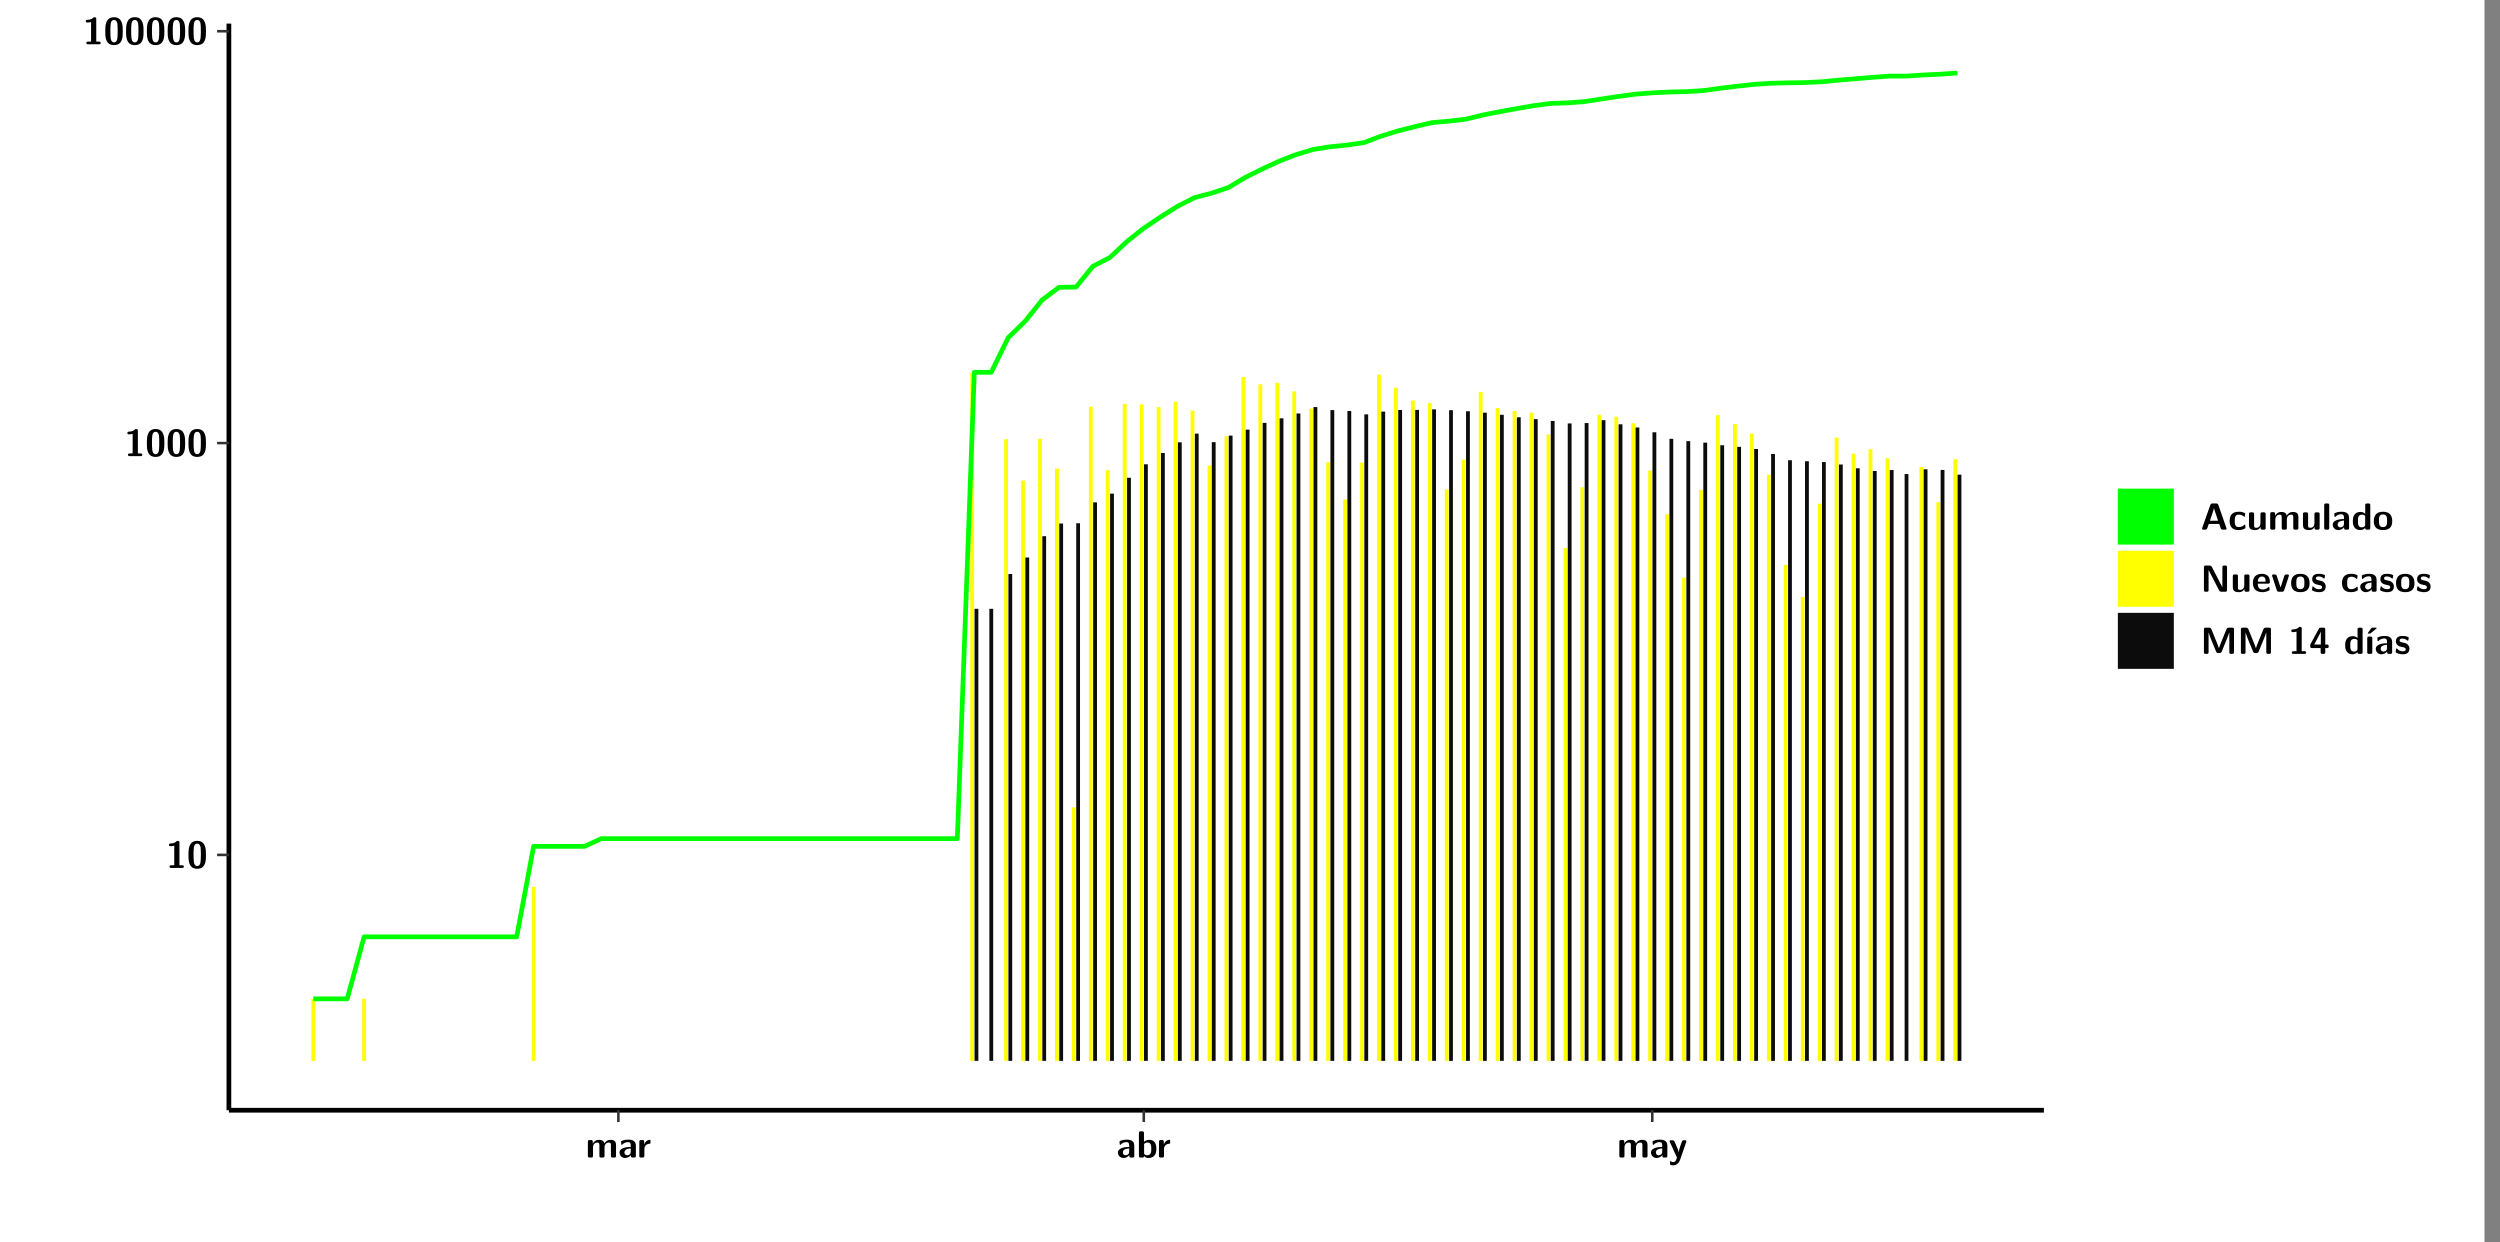 <?xml version="1.0" encoding="UTF-8"?>
<svg xmlns="http://www.w3.org/2000/svg" xmlns:xlink="http://www.w3.org/1999/xlink" width="579.653pt" height="288pt" viewBox="0 0 579.653 288" version="1.1">
<rect x="0" y="0" width="579.653" height="288" fill="#808080" stroke="none"/>
<defs>
<g>
<symbol overflow="visible" id="glyph0-0">
<path style="stroke:none;" d=""/>
</symbol>
<symbol overflow="visible" id="glyph0-1">
<path style="stroke:none;" d="M 3.109 -5.859 C 3.109 -6.016 3.109 -6.281 2.719 -6.281 C 2.547 -6.281 2.516 -6.266 2.406 -6.156 C 2.25 -6.016 1.922 -5.688 1.047 -5.672 C 0.891 -5.672 0.672 -5.609 0.672 -5.359 C 0.672 -5.047 0.969 -5.047 1.094 -5.047 C 1.344 -5.047 1.656 -5.078 1.906 -5.156 L 1.906 -0.625 L 1.234 -0.625 C 1.109 -0.625 0.812 -0.625 0.812 -0.312 C 0.812 0 1.109 0 1.234 0 L 3.719 0 C 3.828 0 4.141 0 4.141 -0.312 C 4.141 -0.625 3.828 -0.625 3.719 -0.625 L 3.109 -0.625 Z M 3.109 -5.859 "/>
</symbol>
<symbol overflow="visible" id="glyph0-2">
<path style="stroke:none;" d="M 4.438 -3 C 4.438 -4.203 4.438 -6.281 2.406 -6.281 C 0.375 -6.281 0.375 -4.219 0.375 -3 C 0.375 -1.812 0.375 0.188 2.406 0.188 C 4.438 0.188 4.438 -1.781 4.438 -3 Z M 2.406 -0.438 C 1.75 -0.438 1.656 -1.25 1.625 -1.484 C 1.562 -1.953 1.562 -2.766 1.562 -3.125 C 1.562 -3.641 1.562 -4.203 1.625 -4.641 C 1.641 -4.875 1.734 -5.641 2.406 -5.641 C 3.047 -5.641 3.156 -4.906 3.188 -4.734 C 3.25 -4.281 3.25 -3.594 3.25 -3.125 C 3.25 -2.625 3.25 -1.953 3.188 -1.469 C 3.156 -1.234 3.062 -0.438 2.406 -0.438 Z M 2.406 -0.438 "/>
</symbol>
<symbol overflow="visible" id="glyph0-3">
<path style="stroke:none;" d="M 7.062 -2.844 C 7.062 -3.75 6.672 -4.109 5.781 -4.109 C 5.156 -4.109 4.688 -3.828 4.359 -3.25 C 4.219 -4.078 3.484 -4.109 3.109 -4.109 C 2.938 -4.109 2.578 -4.109 2.188 -3.828 C 1.906 -3.625 1.734 -3.344 1.672 -3.203 L 1.672 -3.641 C 1.672 -3.922 1.609 -4.062 1.25 -4.062 L 0.953 -4.062 C 0.625 -4.062 0.531 -3.969 0.531 -3.641 L 0.531 -0.422 C 0.531 -0.109 0.625 0 0.953 0 L 1.297 0 C 1.625 0 1.719 -0.109 1.719 -0.422 L 1.719 -2.359 C 1.719 -3.141 2.25 -3.484 2.688 -3.484 C 3.109 -3.484 3.203 -3.297 3.203 -2.828 L 3.203 -0.422 C 3.203 -0.109 3.297 0 3.625 0 L 3.969 0 C 4.297 0 4.391 -0.109 4.391 -0.422 L 4.391 -2.359 C 4.391 -3.141 4.922 -3.484 5.359 -3.484 C 5.781 -3.484 5.875 -3.297 5.875 -2.828 L 5.875 -0.422 C 5.875 -0.109 5.969 0 6.297 0 L 6.641 0 C 6.984 0 7.062 -0.109 7.062 -0.422 Z M 7.062 -2.844 "/>
</symbol>
<symbol overflow="visible" id="glyph0-4">
<path style="stroke:none;" d="M 4.062 -2.766 C 4.062 -4.156 2.734 -4.156 2.297 -4.156 C 1.891 -4.156 1.453 -4.125 0.859 -3.891 C 0.672 -3.797 0.625 -3.781 0.625 -3.688 C 0.625 -3.625 0.688 -3.109 0.688 -3.047 C 0.703 -2.984 0.75 -2.938 0.812 -2.938 C 0.844 -2.938 0.875 -2.969 0.906 -3 C 1.281 -3.391 1.719 -3.578 2.266 -3.578 C 2.734 -3.578 2.875 -3.297 2.875 -2.781 L 2.875 -2.469 C 2.562 -2.469 0.266 -2.453 0.266 -1.172 C 0.266 -0.547 0.766 0.094 1.531 0.094 C 1.828 0.094 2.484 0.016 2.906 -0.594 L 2.906 -0.422 C 2.906 -0.141 2.969 0 3.328 0 L 3.641 0 C 3.984 0 4.062 -0.109 4.062 -0.422 Z M 2.875 -1.344 C 2.875 -0.531 2.047 -0.531 2.016 -0.531 C 1.641 -0.531 1.406 -0.844 1.406 -1.188 C 1.406 -2.047 2.625 -2.109 2.875 -2.109 Z M 2.875 -1.344 "/>
</symbol>
<symbol overflow="visible" id="glyph0-5">
<path style="stroke:none;" d="M 1.703 -2.016 C 1.703 -2.844 2.391 -3.188 2.938 -3.219 C 3.109 -3.234 3.125 -3.234 3.125 -3.469 L 3.125 -3.875 C 3.125 -4.047 3.125 -4.109 2.969 -4.109 C 2.719 -4.109 2.078 -4.031 1.672 -3.078 L 1.656 -3.078 L 1.656 -3.641 C 1.656 -3.922 1.594 -4.062 1.234 -4.062 L 0.953 -4.062 C 0.641 -4.062 0.531 -3.969 0.531 -3.641 L 0.531 -0.422 C 0.531 -0.109 0.625 0 0.953 0 L 1.281 0 C 1.609 0 1.703 -0.109 1.703 -0.422 Z M 1.703 -2.016 "/>
</symbol>
<symbol overflow="visible" id="glyph0-6">
<path style="stroke:none;" d="M 1.703 -5.656 C 1.703 -5.938 1.641 -6.078 1.281 -6.078 L 0.953 -6.078 C 0.641 -6.078 0.531 -5.984 0.531 -5.656 L 0.531 -0.422 C 0.531 -0.109 0.625 0 0.953 0 L 1.312 0 C 1.453 0 1.719 0 1.734 -0.344 C 2.125 0.094 2.578 0.094 2.719 0.094 C 4.578 0.094 4.578 -1.594 4.578 -2.031 C 4.578 -2.453 4.578 -4.109 2.938 -4.109 C 2.219 -4.109 1.781 -3.703 1.703 -3.625 Z M 1.734 -3.172 C 1.844 -3.281 2.109 -3.484 2.5 -3.484 C 3.391 -3.484 3.391 -2.672 3.391 -2.016 C 3.391 -1.375 3.391 -0.531 2.406 -0.531 C 2.047 -0.531 1.828 -0.75 1.734 -0.875 Z M 1.734 -3.172 "/>
</symbol>
<symbol overflow="visible" id="glyph0-7">
<path style="stroke:none;" d="M 4.109 -3.609 C 4.141 -3.719 4.141 -3.734 4.141 -3.781 C 4.141 -4.016 3.906 -4.016 3.797 -4.016 L 3.609 -4.016 C 3.469 -4.016 3.266 -4.016 3.141 -3.812 C 3.109 -3.766 2.406 -1.828 2.359 -1.25 L 2.344 -1.25 C 2.312 -1.672 1.953 -2.484 1.562 -3.328 C 1.328 -3.891 1.266 -4.016 0.828 -4.016 L 0.594 -4.016 C 0.469 -4.016 0.25 -4.016 0.25 -3.781 C 0.25 -3.75 0.281 -3.688 0.297 -3.641 L 1.953 0 C 1.891 0.188 1.859 0.281 1.828 0.375 C 1.734 0.656 1.578 1.047 1.109 1.047 C 0.812 1.047 0.609 0.922 0.516 0.875 C 0.469 0.844 0.453 0.828 0.422 0.828 C 0.391 0.828 0.312 0.859 0.312 0.969 C 0.312 1.031 0.375 1.641 0.391 1.672 C 0.469 1.781 0.953 1.797 1.094 1.797 C 2.172 1.797 2.609 0.766 2.672 0.547 Z M 4.109 -3.609 "/>
</symbol>
<symbol overflow="visible" id="glyph0-8">
<path style="stroke:none;" d="M 4.156 -5.703 C 4.031 -6.078 3.766 -6.078 3.594 -6.078 L 2.828 -6.078 C 2.641 -6.078 2.391 -6.078 2.266 -5.703 L 0.406 -0.406 C 0.375 -0.297 0.375 -0.281 0.375 -0.234 C 0.375 0 0.594 0 0.703 0 L 1.031 0 C 1.188 0 1.453 0 1.578 -0.344 L 1.922 -1.328 L 4.344 -1.328 L 4.641 -0.484 C 4.75 -0.172 4.812 0 5.234 0 L 5.703 0 C 5.828 0 6.047 0 6.047 -0.234 C 6.047 -0.281 6.047 -0.297 6 -0.406 Z M 2.812 -3.938 C 2.938 -4.328 3.062 -4.656 3.125 -4.969 L 3.141 -4.969 C 3.188 -4.766 3.188 -4.75 3.25 -4.547 L 4.078 -2.078 L 2.188 -2.078 Z M 2.812 -3.938 "/>
</symbol>
<symbol overflow="visible" id="glyph0-9">
<path style="stroke:none;" d="M 4 -0.438 C 4 -0.531 3.969 -0.938 3.953 -1.047 C 3.953 -1.078 3.938 -1.172 3.844 -1.172 C 3.812 -1.172 3.797 -1.172 3.703 -1.078 C 3.562 -0.953 3.141 -0.594 2.422 -0.594 C 1.516 -0.594 1.516 -1.469 1.516 -2.031 C 1.516 -2.75 1.562 -3.484 2.453 -3.484 C 3.031 -3.484 3.266 -3.344 3.578 -3.078 C 3.688 -2.984 3.703 -2.984 3.734 -2.984 C 3.828 -2.984 3.844 -3.062 3.844 -3.094 C 3.859 -3.172 3.953 -3.656 3.953 -3.703 C 3.953 -3.781 3.891 -3.812 3.75 -3.891 C 3.328 -4.078 3.062 -4.156 2.453 -4.156 C 1.141 -4.156 0.328 -3.547 0.328 -2.016 C 0.328 -0.562 1.078 0.094 2.406 0.094 C 2.641 0.094 3.172 0.094 3.75 -0.203 C 4 -0.344 4 -0.344 4 -0.438 Z M 4 -0.438 "/>
</symbol>
<symbol overflow="visible" id="glyph0-10">
<path style="stroke:none;" d="M 4.391 -3.594 C 4.391 -3.875 4.328 -4.016 3.969 -4.016 L 3.609 -4.016 C 3.281 -4.016 3.188 -3.906 3.188 -3.594 L 3.188 -1.516 C 3.188 -0.938 2.891 -0.438 2.266 -0.438 C 1.766 -0.438 1.719 -0.562 1.719 -1.031 L 1.719 -3.594 C 1.719 -3.875 1.656 -4.016 1.297 -4.016 L 0.953 -4.016 C 0.625 -4.016 0.531 -3.922 0.531 -3.594 L 0.531 -1.109 C 0.531 -0.172 1.031 0.094 1.953 0.094 C 2.188 0.094 2.812 0.094 3.219 -0.656 L 3.219 -0.422 C 3.219 -0.141 3.281 0 3.641 0 L 3.969 0 C 4.297 0 4.391 -0.109 4.391 -0.422 Z M 4.391 -3.594 "/>
</symbol>
<symbol overflow="visible" id="glyph0-11">
<path style="stroke:none;" d="M 1.703 -5.656 C 1.703 -5.938 1.641 -6.078 1.281 -6.078 L 0.953 -6.078 C 0.641 -6.078 0.531 -5.984 0.531 -5.656 L 0.531 -0.422 C 0.531 -0.109 0.625 0 0.953 0 L 1.281 0 C 1.609 0 1.703 -0.109 1.703 -0.422 Z M 1.703 -5.656 "/>
</symbol>
<symbol overflow="visible" id="glyph0-12">
<path style="stroke:none;" d="M 4.375 -5.656 C 4.375 -5.938 4.312 -6.078 3.953 -6.078 L 3.625 -6.078 C 3.297 -6.078 3.203 -5.969 3.203 -5.656 L 3.203 -3.672 C 2.812 -4.047 2.375 -4.109 2.109 -4.109 C 0.328 -4.109 0.328 -2.422 0.328 -2 C 0.328 -1.594 0.328 0.094 2.062 0.094 C 2.422 0.094 2.812 -0.016 3.188 -0.406 C 3.188 -0.094 3.297 0 3.609 0 L 3.953 0 C 4.281 0 4.375 -0.109 4.375 -0.422 Z M 3.188 -1.094 C 3.188 -0.953 3.188 -0.875 2.922 -0.688 C 2.703 -0.547 2.5 -0.531 2.406 -0.531 C 1.516 -0.531 1.516 -1.344 1.516 -2 C 1.516 -2.656 1.516 -3.484 2.5 -3.484 C 2.75 -3.484 2.984 -3.391 3.188 -3.203 Z M 3.188 -1.094 "/>
</symbol>
<symbol overflow="visible" id="glyph0-13">
<path style="stroke:none;" d="M 4.547 -1.969 C 4.547 -3.406 3.844 -4.156 2.406 -4.156 C 0.953 -4.156 0.266 -3.391 0.266 -1.969 C 0.266 -0.547 1.031 0.094 2.406 0.094 C 3.781 0.094 4.547 -0.531 4.547 -1.969 Z M 2.406 -0.594 C 1.469 -0.594 1.469 -1.375 1.469 -2.078 C 1.469 -2.75 1.469 -3.531 2.406 -3.531 C 3.344 -3.531 3.344 -2.766 3.344 -2.078 C 3.344 -1.391 3.344 -0.594 2.406 -0.594 Z M 2.406 -0.594 "/>
</symbol>
<symbol overflow="visible" id="glyph0-14">
<path style="stroke:none;" d="M 2.656 -5.734 C 2.469 -6.078 2.203 -6.078 2.031 -6.078 L 1.219 -6.078 C 0.906 -6.078 0.797 -5.984 0.797 -5.656 L 0.797 -0.422 C 0.797 -0.109 0.891 0 1.219 0 L 1.453 0 C 1.781 0 1.875 -0.109 1.875 -0.422 L 1.875 -5.016 L 1.891 -5.016 L 4.297 -0.344 C 4.484 0 4.75 0 4.922 0 L 5.734 0 C 6.062 0 6.156 -0.109 6.156 -0.422 L 6.156 -5.656 C 6.156 -5.938 6.094 -6.078 5.734 -6.078 L 5.5 -6.078 C 5.156 -6.078 5.078 -5.969 5.078 -5.656 L 5.078 -1.062 L 5.062 -1.062 Z M 2.656 -5.734 "/>
</symbol>
<symbol overflow="visible" id="glyph0-15">
<path style="stroke:none;" d="M 3.781 -1.875 C 3.984 -1.875 4.203 -1.891 4.203 -2.281 C 4.203 -3.406 3.672 -4.156 2.359 -4.156 C 0.969 -4.156 0.266 -3.375 0.266 -2.047 C 0.266 -0.609 1.109 0.094 2.484 0.094 C 2.812 0.094 3.312 0.047 3.891 -0.234 C 4.078 -0.328 4.141 -0.359 4.141 -0.469 C 4.141 -0.531 4.125 -0.781 4.109 -0.844 C 4.078 -1.125 4.062 -1.125 3.984 -1.125 C 3.953 -1.125 3.938 -1.125 3.844 -1.047 C 3.328 -0.594 2.797 -0.531 2.516 -0.531 C 1.531 -0.531 1.422 -1.312 1.391 -1.875 Z M 1.406 -2.344 C 1.422 -2.875 1.609 -3.531 2.359 -3.531 C 3.062 -3.531 3.203 -3.031 3.219 -2.344 Z M 1.406 -2.344 "/>
</symbol>
<symbol overflow="visible" id="glyph0-16">
<path style="stroke:none;" d="M 4.109 -3.609 C 4.141 -3.719 4.141 -3.75 4.141 -3.766 C 4.141 -4.016 3.922 -4.016 3.797 -4.016 L 3.609 -4.016 C 3.25 -4.016 3.141 -3.891 3.062 -3.641 L 2.203 -0.984 L 1.328 -3.641 C 1.266 -3.828 1.203 -4.016 0.781 -4.016 L 0.578 -4.016 C 0.453 -4.016 0.234 -4.016 0.234 -3.766 C 0.234 -3.75 0.234 -3.719 0.266 -3.609 L 1.312 -0.375 C 1.438 0 1.703 0 1.859 0 L 2.5 0 C 2.672 0 2.938 0 3.062 -0.375 Z M 4.109 -3.609 "/>
</symbol>
<symbol overflow="visible" id="glyph0-17">
<path style="stroke:none;" d="M 3.469 -1.234 C 3.469 -1.734 3.203 -2.031 3.047 -2.172 C 2.703 -2.484 2.391 -2.547 2.031 -2.609 C 1.547 -2.703 1.188 -2.766 1.188 -3.109 C 1.188 -3.469 1.484 -3.547 1.828 -3.547 C 2.406 -3.547 2.719 -3.328 2.953 -3.125 C 3.047 -3.047 3.062 -3.047 3.094 -3.047 C 3.188 -3.047 3.203 -3.125 3.203 -3.156 C 3.219 -3.219 3.312 -3.719 3.312 -3.766 C 3.312 -3.906 2.844 -4.031 2.75 -4.062 C 2.406 -4.156 2.125 -4.156 1.891 -4.156 C 1.5 -4.156 0.328 -4.156 0.328 -2.906 C 0.328 -2.484 0.516 -2.219 0.75 -2 C 1.062 -1.734 1.406 -1.672 1.906 -1.562 C 2.156 -1.531 2.609 -1.453 2.609 -1.062 C 2.609 -0.656 2.266 -0.594 1.922 -0.594 C 1.531 -0.594 1.047 -0.703 0.625 -1.188 C 0.594 -1.234 0.562 -1.266 0.516 -1.266 C 0.422 -1.266 0.406 -1.188 0.391 -1.125 C 0.375 -1.016 0.266 -0.516 0.266 -0.422 C 0.266 -0.266 0.922 -0.062 0.922 -0.047 C 1.406 0.094 1.766 0.094 1.922 0.094 C 2.359 0.094 3.469 0.062 3.469 -1.234 Z M 3.469 -1.234 "/>
</symbol>
<symbol overflow="visible" id="glyph0-18">
<path style="stroke:none;" d="M 4.859 -2.859 C 4.688 -2.422 4.359 -1.609 4.281 -1.312 C 4.203 -1.625 3.844 -2.484 3.656 -2.953 L 2.531 -5.719 C 2.391 -6.078 2.109 -6.078 1.953 -6.078 L 1.219 -6.078 C 0.906 -6.078 0.797 -5.984 0.797 -5.656 L 0.797 -0.422 C 0.797 -0.109 0.891 0 1.219 0 L 1.453 0 C 1.781 0 1.875 -0.109 1.875 -0.422 L 1.875 -4.953 L 1.891 -4.953 C 1.984 -4.562 2.375 -3.578 2.578 -3.062 L 3.609 -0.562 C 3.766 -0.188 3.969 -0.188 4.266 -0.188 C 4.562 -0.188 4.781 -0.188 4.938 -0.562 L 6.062 -3.328 C 6.141 -3.531 6.625 -4.719 6.672 -4.953 L 6.688 -4.953 L 6.688 -0.422 C 6.688 -0.141 6.75 0 7.109 0 L 7.344 0 C 7.672 0 7.766 -0.109 7.766 -0.422 L 7.766 -5.656 C 7.766 -5.938 7.703 -6.078 7.344 -6.078 L 6.609 -6.078 C 6.391 -6.078 6.172 -6.062 6.016 -5.703 Z M 4.859 -2.859 "/>
</symbol>
<symbol overflow="visible" id="glyph0-19">
<path style="stroke:none;" d="M 0.344 -2.297 C 0.266 -2.172 0.266 -2.141 0.266 -1.984 L 0.266 -1.766 C 0.266 -1.484 0.328 -1.344 0.688 -1.344 L 2.672 -1.344 L 2.672 -0.422 C 2.672 -0.141 2.719 0 3.078 0 L 3.328 0 C 3.656 0 3.75 -0.109 3.75 -0.422 L 3.75 -1.344 L 4.125 -1.344 C 4.391 -1.344 4.547 -1.406 4.547 -1.75 C 4.547 -2.078 4.422 -2.172 4.125 -2.172 L 3.75 -2.172 L 3.75 -5.656 C 3.75 -5.984 3.656 -6.078 3.328 -6.078 L 2.688 -6.078 C 2.531 -6.078 2.391 -6.078 2.281 -5.875 Z M 1.188 -2.172 C 2.578 -4.75 2.672 -5.016 2.703 -5.156 L 2.719 -5.156 L 2.719 -2.172 Z M 1.188 -2.172 "/>
</symbol>
<symbol overflow="visible" id="glyph0-20">
<path style="stroke:none;" d="M 3.906 -5.844 C 3.953 -5.875 4 -5.922 4 -5.969 C 4 -6.078 3.906 -6.078 3.766 -6.078 L 3.047 -6.078 C 2.875 -6.078 2.859 -6.078 2.781 -5.984 L 2.031 -4.953 C 1.953 -4.859 1.953 -4.844 1.953 -4.828 C 1.953 -4.703 2.047 -4.703 2.188 -4.703 L 2.516 -4.703 Z M 3.906 -5.844 "/>
</symbol>
<symbol overflow="visible" id="glyph0-21">
<path style="stroke:none;" d="M 1.703 -3.594 C 1.703 -3.875 1.641 -4.016 1.281 -4.016 L 0.953 -4.016 C 0.641 -4.016 0.531 -3.922 0.531 -3.594 L 0.531 -0.422 C 0.531 -0.109 0.625 0 0.953 0 L 1.281 0 C 1.609 0 1.703 -0.109 1.703 -0.422 Z M 1.703 -3.594 "/>
</symbol>
</g>
<clipPath id="clip1">
  <path d="M 0 0 L 576.008 0 L 576.008 288 L 0 288 Z M 0 0 "/>
</clipPath>
<clipPath id="clip2">
  <path d="M 53.07 5.477 L 473.898 5.477 L 473.898 257.414 L 53.07 257.414 Z M 53.07 5.477 "/>
</clipPath>
</defs>
<g id="surface1">
<g clip-path="url(#clip1)" clip-rule="nonzero">
<path style="fill-rule:nonzero;fill:rgb(100%,100%,100%);fill-opacity:1;stroke-width:0.598;stroke-linecap:round;stroke-linejoin:round;stroke:rgb(100%,100%,100%);stroke-opacity:1;stroke-miterlimit:10;" d="M 0 0 L 0 288.004 L 576.008 288.004 L 576.008 0 Z M 0 0 " transform="matrix(1,0,0,-1,0,288)"/>
</g>
<g clip-path="url(#clip2)" clip-rule="nonzero">
<path style=" stroke:none;fill-rule:nonzero;fill:rgb(100%,100%,100%);fill-opacity:1;" d="M 53.07 257.414 L 53.07 5.477 L 473.898 5.477 L 473.898 257.414 Z M 53.07 257.414 "/>
</g>
<path style=" stroke:none;fill-rule:nonzero;fill:rgb(100%,100%,0%);fill-opacity:1;" d="M 72.199 245.969 L 72.199 231.59 L 73.078 231.59 L 73.078 245.969 Z M 72.199 245.969 "/>
<path style=" stroke:none;fill-rule:nonzero;fill:rgb(100%,100%,0%);fill-opacity:1;" d="M 83.984 245.969 L 83.984 231.59 L 84.871 231.59 L 84.871 245.969 Z M 83.984 245.969 "/>
<path style=" stroke:none;fill-rule:nonzero;fill:rgb(100%,100%,0%);fill-opacity:1;" d="M 123.289 245.969 L 123.289 205.617 L 124.164 205.617 L 124.164 245.969 Z M 123.289 245.969 "/>
<path style=" stroke:none;fill-rule:nonzero;fill:rgb(100%,100%,0%);fill-opacity:1;" d="M 224.969 245.969 L 224.969 86.434 L 225.855 86.434 L 225.855 245.969 Z M 224.969 245.969 "/>
<path style=" stroke:none;fill-rule:nonzero;fill:rgb(4.999%,4.999%,4.999%);fill-opacity:1;" d="M 225.957 245.969 L 225.957 141.16 L 226.844 141.16 L 226.844 245.969 Z M 225.957 245.969 "/>
<path style=" stroke:none;fill-rule:nonzero;fill:rgb(4.999%,4.999%,4.999%);fill-opacity:1;" d="M 229.395 245.969 L 229.395 141.16 L 230.281 141.16 L 230.281 245.969 Z M 229.395 245.969 "/>
<path style=" stroke:none;fill-rule:nonzero;fill:rgb(100%,100%,0%);fill-opacity:1;" d="M 232.828 245.969 L 232.828 101.836 L 233.715 101.836 L 233.715 245.969 Z M 232.828 245.969 "/>
<path style=" stroke:none;fill-rule:nonzero;fill:rgb(4.999%,4.999%,4.999%);fill-opacity:1;" d="M 233.816 245.969 L 233.816 133.09 L 234.691 133.09 L 234.691 245.969 Z M 233.816 245.969 "/>
<path style=" stroke:none;fill-rule:nonzero;fill:rgb(100%,100%,0%);fill-opacity:1;" d="M 236.766 245.969 L 236.766 111.441 L 237.641 111.441 L 237.641 245.969 Z M 236.766 245.969 "/>
<path style=" stroke:none;fill-rule:nonzero;fill:rgb(4.999%,4.999%,4.999%);fill-opacity:1;" d="M 237.742 245.969 L 237.742 129.262 L 238.629 129.262 L 238.629 245.969 Z M 237.742 245.969 "/>
<path style=" stroke:none;fill-rule:nonzero;fill:rgb(100%,100%,0%);fill-opacity:1;" d="M 240.691 245.969 L 240.691 101.758 L 241.578 101.758 L 241.578 245.969 Z M 240.691 245.969 "/>
<path style=" stroke:none;fill-rule:nonzero;fill:rgb(4.999%,4.999%,4.999%);fill-opacity:1;" d="M 241.676 245.969 L 241.676 124.32 L 242.555 124.32 L 242.555 245.969 Z M 241.676 245.969 "/>
<path style=" stroke:none;fill-rule:nonzero;fill:rgb(100%,100%,0%);fill-opacity:1;" d="M 244.617 245.969 L 244.617 108.641 L 245.504 108.641 L 245.504 245.969 Z M 244.617 245.969 "/>
<path style=" stroke:none;fill-rule:nonzero;fill:rgb(4.999%,4.999%,4.999%);fill-opacity:1;" d="M 245.602 245.969 L 245.602 121.383 L 246.488 121.383 L 246.488 245.969 Z M 245.602 245.969 "/>
<path style=" stroke:none;fill-rule:nonzero;fill:rgb(100%,100%,0%);fill-opacity:1;" d="M 248.551 245.969 L 248.551 187.215 L 249.438 187.215 L 249.438 245.969 Z M 248.551 245.969 "/>
<path style=" stroke:none;fill-rule:nonzero;fill:rgb(4.999%,4.999%,4.999%);fill-opacity:1;" d="M 249.539 245.969 L 249.539 121.324 L 250.414 121.324 L 250.414 245.969 Z M 249.539 245.969 "/>
<path style=" stroke:none;fill-rule:nonzero;fill:rgb(100%,100%,0%);fill-opacity:1;" d="M 252.477 245.969 L 252.477 94.293 L 253.363 94.293 L 253.363 245.969 Z M 252.477 245.969 "/>
<path style=" stroke:none;fill-rule:nonzero;fill:rgb(4.999%,4.999%,4.999%);fill-opacity:1;" d="M 253.461 245.969 L 253.461 116.48 L 254.348 116.48 L 254.348 245.969 Z M 253.461 245.969 "/>
<path style=" stroke:none;fill-rule:nonzero;fill:rgb(100%,100%,0%);fill-opacity:1;" d="M 256.41 245.969 L 256.41 109.027 L 257.297 109.027 L 257.297 245.969 Z M 256.41 245.969 "/>
<path style=" stroke:none;fill-rule:nonzero;fill:rgb(4.999%,4.999%,4.999%);fill-opacity:1;" d="M 257.387 245.969 L 257.387 114.457 L 258.273 114.457 L 258.273 245.969 Z M 257.387 245.969 "/>
<path style=" stroke:none;fill-rule:nonzero;fill:rgb(100%,100%,0%);fill-opacity:1;" d="M 260.336 245.969 L 260.336 93.656 L 261.223 93.656 L 261.223 245.969 Z M 260.336 245.969 "/>
<path style=" stroke:none;fill-rule:nonzero;fill:rgb(4.999%,4.999%,4.999%);fill-opacity:1;" d="M 261.324 245.969 L 261.324 110.773 L 262.211 110.773 L 262.211 245.969 Z M 261.324 245.969 "/>
<path style=" stroke:none;fill-rule:nonzero;fill:rgb(100%,100%,0%);fill-opacity:1;" d="M 264.273 245.969 L 264.273 93.777 L 265.16 93.777 L 265.16 245.969 Z M 264.273 245.969 "/>
<path style=" stroke:none;fill-rule:nonzero;fill:rgb(4.999%,4.999%,4.999%);fill-opacity:1;" d="M 265.25 245.969 L 265.25 107.652 L 266.137 107.652 L 266.137 245.969 Z M 265.25 245.969 "/>
<path style=" stroke:none;fill-rule:nonzero;fill:rgb(100%,100%,0%);fill-opacity:1;" d="M 268.199 245.969 L 268.199 94.395 L 269.086 94.395 L 269.086 245.969 Z M 268.199 245.969 "/>
<path style=" stroke:none;fill-rule:nonzero;fill:rgb(4.999%,4.999%,4.999%);fill-opacity:1;" d="M 269.184 245.969 L 269.184 105.023 L 270.07 105.023 L 270.07 245.969 Z M 269.184 245.969 "/>
<path style=" stroke:none;fill-rule:nonzero;fill:rgb(100%,100%,0%);fill-opacity:1;" d="M 272.133 245.969 L 272.133 93.156 L 273.008 93.156 L 273.008 245.969 Z M 272.133 245.969 "/>
<path style=" stroke:none;fill-rule:nonzero;fill:rgb(4.999%,4.999%,4.999%);fill-opacity:1;" d="M 273.109 245.969 L 273.109 102.555 L 273.996 102.555 L 273.996 245.969 Z M 273.109 245.969 "/>
<path style=" stroke:none;fill-rule:nonzero;fill:rgb(100%,100%,0%);fill-opacity:1;" d="M 276.059 245.969 L 276.059 95.211 L 276.945 95.211 L 276.945 245.969 Z M 276.059 245.969 "/>
<path style=" stroke:none;fill-rule:nonzero;fill:rgb(4.999%,4.999%,4.999%);fill-opacity:1;" d="M 277.043 245.969 L 277.043 100.539 L 277.922 100.539 L 277.922 245.969 Z M 277.043 245.969 "/>
<path style=" stroke:none;fill-rule:nonzero;fill:rgb(100%,100%,0%);fill-opacity:1;" d="M 279.992 245.969 L 279.992 107.961 L 280.871 107.961 L 280.871 245.969 Z M 279.992 245.969 "/>
<path style=" stroke:none;fill-rule:nonzero;fill:rgb(4.999%,4.999%,4.999%);fill-opacity:1;" d="M 280.969 245.969 L 280.969 102.523 L 281.855 102.523 L 281.855 245.969 Z M 280.969 245.969 "/>
<path style=" stroke:none;fill-rule:nonzero;fill:rgb(100%,100%,0%);fill-opacity:1;" d="M 283.918 245.969 L 283.918 101.16 L 284.805 101.16 L 284.805 245.969 Z M 283.918 245.969 "/>
<path style=" stroke:none;fill-rule:nonzero;fill:rgb(4.999%,4.999%,4.999%);fill-opacity:1;" d="M 284.906 245.969 L 284.906 101 L 285.781 101 L 285.781 245.969 Z M 284.906 245.969 "/>
<path style=" stroke:none;fill-rule:nonzero;fill:rgb(100%,100%,0%);fill-opacity:1;" d="M 287.844 245.969 L 287.844 87.398 L 288.73 87.398 L 288.73 245.969 Z M 287.844 245.969 "/>
<path style=" stroke:none;fill-rule:nonzero;fill:rgb(4.999%,4.999%,4.999%);fill-opacity:1;" d="M 288.832 245.969 L 288.832 99.613 L 289.719 99.613 L 289.719 245.969 Z M 288.832 245.969 "/>
<path style=" stroke:none;fill-rule:nonzero;fill:rgb(100%,100%,0%);fill-opacity:1;" d="M 291.781 245.969 L 291.781 89.102 L 292.668 89.102 L 292.668 245.969 Z M 291.781 245.969 "/>
<path style=" stroke:none;fill-rule:nonzero;fill:rgb(4.999%,4.999%,4.999%);fill-opacity:1;" d="M 292.766 245.969 L 292.766 98.051 L 293.645 98.051 L 293.645 245.969 Z M 292.766 245.969 "/>
<path style=" stroke:none;fill-rule:nonzero;fill:rgb(100%,100%,0%);fill-opacity:1;" d="M 295.703 245.969 L 295.703 88.766 L 296.59 88.766 L 296.59 245.969 Z M 295.703 245.969 "/>
<path style=" stroke:none;fill-rule:nonzero;fill:rgb(4.999%,4.999%,4.999%);fill-opacity:1;" d="M 296.691 245.969 L 296.691 96.992 L 297.578 96.992 L 297.578 245.969 Z M 296.691 245.969 "/>
<path style=" stroke:none;fill-rule:nonzero;fill:rgb(100%,100%,0%);fill-opacity:1;" d="M 299.641 245.969 L 299.641 90.746 L 300.527 90.746 L 300.527 245.969 Z M 299.641 245.969 "/>
<path style=" stroke:none;fill-rule:nonzero;fill:rgb(4.999%,4.999%,4.999%);fill-opacity:1;" d="M 300.617 245.969 L 300.617 95.867 L 301.504 95.867 L 301.504 245.969 Z M 300.617 245.969 "/>
<path style=" stroke:none;fill-rule:nonzero;fill:rgb(100%,100%,0%);fill-opacity:1;" d="M 303.566 245.969 L 303.566 94.773 L 304.453 94.773 L 304.453 245.969 Z M 303.566 245.969 "/>
<path style=" stroke:none;fill-rule:nonzero;fill:rgb(4.999%,4.999%,4.999%);fill-opacity:1;" d="M 304.551 245.969 L 304.551 94.383 L 305.438 94.383 L 305.438 245.969 Z M 304.551 245.969 "/>
<path style=" stroke:none;fill-rule:nonzero;fill:rgb(100%,100%,0%);fill-opacity:1;" d="M 307.5 245.969 L 307.5 107.207 L 308.387 107.207 L 308.387 245.969 Z M 307.5 245.969 "/>
<path style=" stroke:none;fill-rule:nonzero;fill:rgb(4.999%,4.999%,4.999%);fill-opacity:1;" d="M 308.477 245.969 L 308.477 95.082 L 309.363 95.082 L 309.363 245.969 Z M 308.477 245.969 "/>
<path style=" stroke:none;fill-rule:nonzero;fill:rgb(100%,100%,0%);fill-opacity:1;" d="M 311.426 245.969 L 311.426 115.812 L 312.312 115.812 L 312.312 245.969 Z M 311.426 245.969 "/>
<path style=" stroke:none;fill-rule:nonzero;fill:rgb(4.999%,4.999%,4.999%);fill-opacity:1;" d="M 312.414 245.969 L 312.414 95.301 L 313.301 95.301 L 313.301 245.969 Z M 312.414 245.969 "/>
<path style=" stroke:none;fill-rule:nonzero;fill:rgb(100%,100%,0%);fill-opacity:1;" d="M 315.363 245.969 L 315.363 107.254 L 316.238 107.254 L 316.238 245.969 Z M 315.363 245.969 "/>
<path style=" stroke:none;fill-rule:nonzero;fill:rgb(4.999%,4.999%,4.999%);fill-opacity:1;" d="M 316.336 245.969 L 316.336 96.078 L 317.223 96.078 L 317.223 245.969 Z M 316.336 245.969 "/>
<path style=" stroke:none;fill-rule:nonzero;fill:rgb(100%,100%,0%);fill-opacity:1;" d="M 319.285 245.969 L 319.285 86.863 L 320.172 86.863 L 320.172 245.969 Z M 319.285 245.969 "/>
<path style=" stroke:none;fill-rule:nonzero;fill:rgb(4.999%,4.999%,4.999%);fill-opacity:1;" d="M 320.273 245.969 L 320.273 95.441 L 321.16 95.441 L 321.16 245.969 Z M 320.273 245.969 "/>
<path style=" stroke:none;fill-rule:nonzero;fill:rgb(100%,100%,0%);fill-opacity:1;" d="M 323.223 245.969 L 323.223 89.898 L 324.098 89.898 L 324.098 245.969 Z M 323.223 245.969 "/>
<path style=" stroke:none;fill-rule:nonzero;fill:rgb(4.999%,4.999%,4.999%);fill-opacity:1;" d="M 324.199 245.969 L 324.199 95.062 L 325.086 95.062 L 325.086 245.969 Z M 324.199 245.969 "/>
<path style=" stroke:none;fill-rule:nonzero;fill:rgb(100%,100%,0%);fill-opacity:1;" d="M 327.148 245.969 L 327.148 92.879 L 328.035 92.879 L 328.035 245.969 Z M 327.148 245.969 "/>
<path style=" stroke:none;fill-rule:nonzero;fill:rgb(4.999%,4.999%,4.999%);fill-opacity:1;" d="M 328.133 245.969 L 328.133 95.043 L 329.012 95.043 L 329.012 245.969 Z M 328.133 245.969 "/>
<path style=" stroke:none;fill-rule:nonzero;fill:rgb(100%,100%,0%);fill-opacity:1;" d="M 331.082 245.969 L 331.082 93.469 L 331.961 93.469 L 331.961 245.969 Z M 331.082 245.969 "/>
<path style=" stroke:none;fill-rule:nonzero;fill:rgb(4.999%,4.999%,4.999%);fill-opacity:1;" d="M 332.059 245.969 L 332.059 94.91 L 332.945 94.91 L 332.945 245.969 Z M 332.059 245.969 "/>
<path style=" stroke:none;fill-rule:nonzero;fill:rgb(100%,100%,0%);fill-opacity:1;" d="M 335.008 245.969 L 335.008 113.492 L 335.895 113.492 L 335.895 245.969 Z M 335.008 245.969 "/>
<path style=" stroke:none;fill-rule:nonzero;fill:rgb(4.999%,4.999%,4.999%);fill-opacity:1;" d="M 335.996 245.969 L 335.996 95.102 L 336.871 95.102 L 336.871 245.969 Z M 335.996 245.969 "/>
<path style=" stroke:none;fill-rule:nonzero;fill:rgb(100%,100%,0%);fill-opacity:1;" d="M 338.934 245.969 L 338.934 106.566 L 339.82 106.566 L 339.82 245.969 Z M 338.934 245.969 "/>
<path style=" stroke:none;fill-rule:nonzero;fill:rgb(4.999%,4.999%,4.999%);fill-opacity:1;" d="M 339.918 245.969 L 339.918 95.352 L 340.805 95.352 L 340.805 245.969 Z M 339.918 245.969 "/>
<path style=" stroke:none;fill-rule:nonzero;fill:rgb(100%,100%,0%);fill-opacity:1;" d="M 342.867 245.969 L 342.867 90.867 L 343.754 90.867 L 343.754 245.969 Z M 342.867 245.969 "/>
<path style=" stroke:none;fill-rule:nonzero;fill:rgb(4.999%,4.999%,4.999%);fill-opacity:1;" d="M 343.844 245.969 L 343.844 95.688 L 344.73 95.688 L 344.73 245.969 Z M 343.844 245.969 "/>
<path style=" stroke:none;fill-rule:nonzero;fill:rgb(100%,100%,0%);fill-opacity:1;" d="M 346.793 245.969 L 346.793 94.652 L 347.68 94.652 L 347.68 245.969 Z M 346.793 245.969 "/>
<path style=" stroke:none;fill-rule:nonzero;fill:rgb(4.999%,4.999%,4.999%);fill-opacity:1;" d="M 347.781 245.969 L 347.781 96.176 L 348.668 96.176 L 348.668 245.969 Z M 347.781 245.969 "/>
<path style=" stroke:none;fill-rule:nonzero;fill:rgb(100%,100%,0%);fill-opacity:1;" d="M 350.73 245.969 L 350.73 95.301 L 351.617 95.301 L 351.617 245.969 Z M 350.73 245.969 "/>
<path style=" stroke:none;fill-rule:nonzero;fill:rgb(4.999%,4.999%,4.999%);fill-opacity:1;" d="M 351.707 245.969 L 351.707 96.754 L 352.594 96.754 L 352.594 245.969 Z M 351.707 245.969 "/>
<path style=" stroke:none;fill-rule:nonzero;fill:rgb(100%,100%,0%);fill-opacity:1;" d="M 354.656 245.969 L 354.656 95.68 L 355.543 95.68 L 355.543 245.969 Z M 354.656 245.969 "/>
<path style=" stroke:none;fill-rule:nonzero;fill:rgb(4.999%,4.999%,4.999%);fill-opacity:1;" d="M 355.641 245.969 L 355.641 97.184 L 356.527 97.184 L 356.527 245.969 Z M 355.641 245.969 "/>
<path style=" stroke:none;fill-rule:nonzero;fill:rgb(100%,100%,0%);fill-opacity:1;" d="M 358.59 245.969 L 358.59 100.738 L 359.465 100.738 L 359.465 245.969 Z M 358.59 245.969 "/>
<path style=" stroke:none;fill-rule:nonzero;fill:rgb(4.999%,4.999%,4.999%);fill-opacity:1;" d="M 359.566 245.969 L 359.566 97.602 L 360.453 97.602 L 360.453 245.969 Z M 359.566 245.969 "/>
<path style=" stroke:none;fill-rule:nonzero;fill:rgb(100%,100%,0%);fill-opacity:1;" d="M 362.516 245.969 L 362.516 127.082 L 363.402 127.082 L 363.402 245.969 Z M 362.516 245.969 "/>
<path style=" stroke:none;fill-rule:nonzero;fill:rgb(4.999%,4.999%,4.999%);fill-opacity:1;" d="M 363.5 245.969 L 363.5 98.18 L 364.387 98.18 L 364.387 245.969 Z M 363.5 245.969 "/>
<path style=" stroke:none;fill-rule:nonzero;fill:rgb(100%,100%,0%);fill-opacity:1;" d="M 366.449 245.969 L 366.449 112.984 L 367.328 112.984 L 367.328 245.969 Z M 366.449 245.969 "/>
<path style=" stroke:none;fill-rule:nonzero;fill:rgb(4.999%,4.999%,4.999%);fill-opacity:1;" d="M 367.426 245.969 L 367.426 98.09 L 368.312 98.09 L 368.312 245.969 Z M 367.426 245.969 "/>
<path style=" stroke:none;fill-rule:nonzero;fill:rgb(100%,100%,0%);fill-opacity:1;" d="M 370.375 245.969 L 370.375 96.156 L 371.262 96.156 L 371.262 245.969 Z M 370.375 245.969 "/>
<path style=" stroke:none;fill-rule:nonzero;fill:rgb(4.999%,4.999%,4.999%);fill-opacity:1;" d="M 371.363 245.969 L 371.363 97.422 L 372.238 97.422 L 372.238 245.969 Z M 371.363 245.969 "/>
<path style=" stroke:none;fill-rule:nonzero;fill:rgb(100%,100%,0%);fill-opacity:1;" d="M 374.312 245.969 L 374.312 96.637 L 375.188 96.637 L 375.188 245.969 Z M 374.312 245.969 "/>
<path style=" stroke:none;fill-rule:nonzero;fill:rgb(4.999%,4.999%,4.999%);fill-opacity:1;" d="M 375.289 245.969 L 375.289 98.379 L 376.176 98.379 L 376.176 245.969 Z M 375.289 245.969 "/>
<path style=" stroke:none;fill-rule:nonzero;fill:rgb(100%,100%,0%);fill-opacity:1;" d="M 378.238 245.969 L 378.238 98.141 L 379.125 98.141 L 379.125 245.969 Z M 378.238 245.969 "/>
<path style=" stroke:none;fill-rule:nonzero;fill:rgb(4.999%,4.999%,4.999%);fill-opacity:1;" d="M 379.223 245.969 L 379.223 99.117 L 380.098 99.117 L 380.098 245.969 Z M 379.223 245.969 "/>
<path style=" stroke:none;fill-rule:nonzero;fill:rgb(100%,100%,0%);fill-opacity:1;" d="M 382.16 245.969 L 382.16 109.09 L 383.047 109.09 L 383.047 245.969 Z M 382.16 245.969 "/>
<path style=" stroke:none;fill-rule:nonzero;fill:rgb(4.999%,4.999%,4.999%);fill-opacity:1;" d="M 383.148 245.969 L 383.148 100.23 L 384.035 100.23 L 384.035 245.969 Z M 383.148 245.969 "/>
<path style=" stroke:none;fill-rule:nonzero;fill:rgb(100%,100%,0%);fill-opacity:1;" d="M 386.098 245.969 L 386.098 119.242 L 386.984 119.242 L 386.984 245.969 Z M 386.098 245.969 "/>
<path style=" stroke:none;fill-rule:nonzero;fill:rgb(4.999%,4.999%,4.999%);fill-opacity:1;" d="M 387.082 245.969 L 387.082 101.746 L 387.961 101.746 L 387.961 245.969 Z M 387.082 245.969 "/>
<path style=" stroke:none;fill-rule:nonzero;fill:rgb(100%,100%,0%);fill-opacity:1;" d="M 390.023 245.969 L 390.023 133.938 L 390.91 133.938 L 390.91 245.969 Z M 390.023 245.969 "/>
<path style=" stroke:none;fill-rule:nonzero;fill:rgb(4.999%,4.999%,4.999%);fill-opacity:1;" d="M 391.008 245.969 L 391.008 102.285 L 391.895 102.285 L 391.895 245.969 Z M 391.008 245.969 "/>
<path style=" stroke:none;fill-rule:nonzero;fill:rgb(100%,100%,0%);fill-opacity:1;" d="M 393.957 245.969 L 393.957 113.633 L 394.844 113.633 L 394.844 245.969 Z M 393.957 245.969 "/>
<path style=" stroke:none;fill-rule:nonzero;fill:rgb(4.999%,4.999%,4.999%);fill-opacity:1;" d="M 394.934 245.969 L 394.934 102.633 L 395.82 102.633 L 395.82 245.969 Z M 394.934 245.969 "/>
<path style=" stroke:none;fill-rule:nonzero;fill:rgb(100%,100%,0%);fill-opacity:1;" d="M 397.883 245.969 L 397.883 96.266 L 398.77 96.266 L 398.77 245.969 Z M 397.883 245.969 "/>
<path style=" stroke:none;fill-rule:nonzero;fill:rgb(4.999%,4.999%,4.999%);fill-opacity:1;" d="M 398.871 245.969 L 398.871 103.242 L 399.758 103.242 L 399.758 245.969 Z M 398.871 245.969 "/>
<path style=" stroke:none;fill-rule:nonzero;fill:rgb(100%,100%,0%);fill-opacity:1;" d="M 401.82 245.969 L 401.82 98.32 L 402.695 98.32 L 402.695 245.969 Z M 401.82 245.969 "/>
<path style=" stroke:none;fill-rule:nonzero;fill:rgb(4.999%,4.999%,4.999%);fill-opacity:1;" d="M 402.793 245.969 L 402.793 103.609 L 403.68 103.609 L 403.68 245.969 Z M 402.793 245.969 "/>
<path style=" stroke:none;fill-rule:nonzero;fill:rgb(100%,100%,0%);fill-opacity:1;" d="M 405.742 245.969 L 405.742 100.531 L 406.629 100.531 L 406.629 245.969 Z M 405.742 245.969 "/>
<path style=" stroke:none;fill-rule:nonzero;fill:rgb(4.999%,4.999%,4.999%);fill-opacity:1;" d="M 406.73 245.969 L 406.73 104.105 L 407.617 104.105 L 407.617 245.969 Z M 406.73 245.969 "/>
<path style=" stroke:none;fill-rule:nonzero;fill:rgb(100%,100%,0%);fill-opacity:1;" d="M 409.68 245.969 L 409.68 110.094 L 410.555 110.094 L 410.555 245.969 Z M 409.68 245.969 "/>
<path style=" stroke:none;fill-rule:nonzero;fill:rgb(4.999%,4.999%,4.999%);fill-opacity:1;" d="M 410.656 245.969 L 410.656 105.254 L 411.543 105.254 L 411.543 245.969 Z M 410.656 245.969 "/>
<path style=" stroke:none;fill-rule:nonzero;fill:rgb(100%,100%,0%);fill-opacity:1;" d="M 413.605 245.969 L 413.605 130.988 L 414.492 130.988 L 414.492 245.969 Z M 413.605 245.969 "/>
<path style=" stroke:none;fill-rule:nonzero;fill:rgb(4.999%,4.999%,4.999%);fill-opacity:1;" d="M 414.59 245.969 L 414.59 106.707 L 415.469 106.707 L 415.469 245.969 Z M 414.59 245.969 "/>
<path style=" stroke:none;fill-rule:nonzero;fill:rgb(100%,100%,0%);fill-opacity:1;" d="M 417.539 245.969 L 417.539 138.398 L 418.418 138.398 L 418.418 245.969 Z M 417.539 245.969 "/>
<path style=" stroke:none;fill-rule:nonzero;fill:rgb(4.999%,4.999%,4.999%);fill-opacity:1;" d="M 418.516 245.969 L 418.516 106.945 L 419.402 106.945 L 419.402 245.969 Z M 418.516 245.969 "/>
<path style=" stroke:none;fill-rule:nonzero;fill:rgb(100%,100%,0%);fill-opacity:1;" d="M 421.465 245.969 L 421.465 116.77 L 422.352 116.77 L 422.352 245.969 Z M 421.465 245.969 "/>
<path style=" stroke:none;fill-rule:nonzero;fill:rgb(4.999%,4.999%,4.999%);fill-opacity:1;" d="M 422.453 245.969 L 422.453 107.137 L 423.328 107.137 L 423.328 245.969 Z M 422.453 245.969 "/>
<path style=" stroke:none;fill-rule:nonzero;fill:rgb(100%,100%,0%);fill-opacity:1;" d="M 425.391 245.969 L 425.391 101.469 L 426.277 101.469 L 426.277 245.969 Z M 425.391 245.969 "/>
<path style=" stroke:none;fill-rule:nonzero;fill:rgb(4.999%,4.999%,4.999%);fill-opacity:1;" d="M 426.375 245.969 L 426.375 107.703 L 427.262 107.703 L 427.262 245.969 Z M 426.375 245.969 "/>
<path style=" stroke:none;fill-rule:nonzero;fill:rgb(100%,100%,0%);fill-opacity:1;" d="M 429.324 245.969 L 429.324 105.191 L 430.211 105.191 L 430.211 245.969 Z M 429.324 245.969 "/>
<path style=" stroke:none;fill-rule:nonzero;fill:rgb(4.999%,4.999%,4.999%);fill-opacity:1;" d="M 430.312 245.969 L 430.312 108.582 L 431.188 108.582 L 431.188 245.969 Z M 430.312 245.969 "/>
<path style=" stroke:none;fill-rule:nonzero;fill:rgb(100%,100%,0%);fill-opacity:1;" d="M 433.25 245.969 L 433.25 104.168 L 434.137 104.168 L 434.137 245.969 Z M 433.25 245.969 "/>
<path style=" stroke:none;fill-rule:nonzero;fill:rgb(4.999%,4.999%,4.999%);fill-opacity:1;" d="M 434.238 245.969 L 434.238 109.207 L 435.125 109.207 L 435.125 245.969 Z M 434.238 245.969 "/>
<path style=" stroke:none;fill-rule:nonzero;fill:rgb(100%,100%,0%);fill-opacity:1;" d="M 437.188 245.969 L 437.188 106.27 L 438.074 106.27 L 438.074 245.969 Z M 437.188 245.969 "/>
<path style=" stroke:none;fill-rule:nonzero;fill:rgb(4.999%,4.999%,4.999%);fill-opacity:1;" d="M 438.164 245.969 L 438.164 108.988 L 439.051 108.988 L 439.051 245.969 Z M 438.164 245.969 "/>
<path style=" stroke:none;fill-rule:nonzero;fill:rgb(4.999%,4.999%,4.999%);fill-opacity:1;" d="M 441.609 245.969 L 441.609 109.914 L 442.488 109.914 L 442.488 245.969 Z M 441.609 245.969 "/>
<path style=" stroke:none;fill-rule:nonzero;fill:rgb(100%,100%,0%);fill-opacity:1;" d="M 445.047 245.969 L 445.047 108.281 L 445.922 108.281 L 445.922 245.969 Z M 445.047 245.969 "/>
<path style=" stroke:none;fill-rule:nonzero;fill:rgb(4.999%,4.999%,4.999%);fill-opacity:1;" d="M 446.023 245.969 L 446.023 108.809 L 446.91 108.809 L 446.91 245.969 Z M 446.023 245.969 "/>
<path style=" stroke:none;fill-rule:nonzero;fill:rgb(100%,100%,0%);fill-opacity:1;" d="M 448.973 245.969 L 448.973 116.449 L 449.859 116.449 L 449.859 245.969 Z M 448.973 245.969 "/>
<path style=" stroke:none;fill-rule:nonzero;fill:rgb(4.999%,4.999%,4.999%);fill-opacity:1;" d="M 449.957 245.969 L 449.957 108.961 L 450.844 108.961 L 450.844 245.969 Z M 449.957 245.969 "/>
<path style=" stroke:none;fill-rule:nonzero;fill:rgb(100%,100%,0%);fill-opacity:1;" d="M 452.906 245.969 L 452.906 106.469 L 453.785 106.469 L 453.785 245.969 Z M 452.906 245.969 "/>
<path style=" stroke:none;fill-rule:nonzero;fill:rgb(4.999%,4.999%,4.999%);fill-opacity:1;" d="M 453.883 245.969 L 453.883 110.055 L 454.77 110.055 L 454.77 245.969 Z M 453.883 245.969 "/>
<path style="fill:none;stroke-width:1.096;stroke-linecap:butt;stroke-linejoin:round;stroke:rgb(0%,100%,0%);stroke-opacity:1;stroke-miterlimit:10;" d="M 72.637 56.41 L 80.5 56.41 L 84.426 70.785 L 119.801 70.785 L 123.727 91.758 L 135.512 91.758 L 139.449 93.559 L 221.969 93.559 L 225.906 201.676 L 229.832 201.676 L 233.766 209.707 L 237.691 213.523 L 241.629 218.453 L 245.551 221.383 L 249.488 221.441 L 253.414 226.273 L 257.348 228.297 L 261.273 231.984 L 265.199 235.09 L 269.133 237.723 L 273.059 240.191 L 276.996 242.195 L 280.922 243.211 L 284.855 244.535 L 288.781 246.887 L 292.715 248.84 L 296.641 250.652 L 300.578 252.176 L 304.504 253.352 L 308.426 253.973 L 312.363 254.371 L 316.289 254.945 L 320.223 256.441 L 324.148 257.656 L 328.082 258.645 L 332.008 259.57 L 335.945 259.91 L 339.871 260.367 L 343.805 261.332 L 347.73 262.102 L 351.656 262.816 L 355.59 263.496 L 359.516 264.012 L 363.453 264.152 L 367.379 264.441 L 371.312 265.051 L 375.238 265.637 L 379.172 266.164 L 383.098 266.473 L 387.035 266.664 L 390.957 266.754 L 394.883 266.992 L 398.82 267.531 L 402.746 268.008 L 406.68 268.438 L 410.605 268.695 L 414.539 268.797 L 418.465 268.855 L 422.402 269.043 L 426.328 269.422 L 430.262 269.742 L 434.188 270.07 L 438.121 270.359 L 442.047 270.359 L 445.973 270.617 L 449.91 270.797 L 453.832 271.078 " transform="matrix(1,0,0,-1,0,288)"/>
<path style="fill:none;stroke-width:1.096;stroke-linecap:butt;stroke-linejoin:round;stroke:rgb(0%,0%,0%);stroke-opacity:1;stroke-miterlimit:10;" d="M 53.07 30.586 L 53.07 282.523 " transform="matrix(1,0,0,-1,0,288)"/>
<g style="fill:rgb(0%,0%,0%);fill-opacity:1;">
  <use xlink:href="#glyph0-1" x="38.496" y="201.245"/>
  <use xlink:href="#glyph0-2" x="43.318" y="201.245"/>
</g>
<g style="fill:rgb(0%,0%,0%);fill-opacity:1;">
  <use xlink:href="#glyph0-1" x="28.852" y="105.753"/>
  <use xlink:href="#glyph0-2" x="33.674" y="105.753"/>
  <use xlink:href="#glyph0-2" x="38.496" y="105.753"/>
  <use xlink:href="#glyph0-2" x="43.318" y="105.753"/>
</g>
<g style="fill:rgb(0%,0%,0%);fill-opacity:1;">
  <use xlink:href="#glyph0-1" x="19.208" y="10.271"/>
  <use xlink:href="#glyph0-2" x="24.03" y="10.271"/>
  <use xlink:href="#glyph0-2" x="28.852" y="10.271"/>
  <use xlink:href="#glyph0-2" x="33.674" y="10.271"/>
  <use xlink:href="#glyph0-2" x="38.496" y="10.271"/>
  <use xlink:href="#glyph0-2" x="43.317" y="10.271"/>
</g>
<path style="fill:none;stroke-width:0.598;stroke-linecap:butt;stroke-linejoin:round;stroke:rgb(20%,20%,20%);stroke-opacity:1;stroke-miterlimit:10;" d="M 50.332 89.785 L 53.07 89.785 " transform="matrix(1,0,0,-1,0,288)"/>
<path style="fill:none;stroke-width:0.598;stroke-linecap:butt;stroke-linejoin:round;stroke:rgb(20%,20%,20%);stroke-opacity:1;stroke-miterlimit:10;" d="M 50.332 185.27 L 53.07 185.27 " transform="matrix(1,0,0,-1,0,288)"/>
<path style="fill:none;stroke-width:0.598;stroke-linecap:butt;stroke-linejoin:round;stroke:rgb(20%,20%,20%);stroke-opacity:1;stroke-miterlimit:10;" d="M 50.332 280.762 L 53.07 280.762 " transform="matrix(1,0,0,-1,0,288)"/>
<path style="fill:none;stroke-width:1.096;stroke-linecap:butt;stroke-linejoin:round;stroke:rgb(0%,0%,0%);stroke-opacity:1;stroke-miterlimit:10;" d="M 53.07 30.586 L 473.898 30.586 " transform="matrix(1,0,0,-1,0,288)"/>
<path style="fill:none;stroke-width:0.598;stroke-linecap:butt;stroke-linejoin:round;stroke:rgb(20%,20%,20%);stroke-opacity:1;stroke-miterlimit:10;" d="M 143.375 27.848 L 143.375 30.586 " transform="matrix(1,0,0,-1,0,288)"/>
<path style="fill:none;stroke-width:0.598;stroke-linecap:butt;stroke-linejoin:round;stroke:rgb(20%,20%,20%);stroke-opacity:1;stroke-miterlimit:10;" d="M 265.199 27.848 L 265.199 30.586 " transform="matrix(1,0,0,-1,0,288)"/>
<path style="fill:none;stroke-width:0.598;stroke-linecap:butt;stroke-linejoin:round;stroke:rgb(20%,20%,20%);stroke-opacity:1;stroke-miterlimit:10;" d="M 383.098 27.848 L 383.098 30.586 " transform="matrix(1,0,0,-1,0,288)"/>
<g style="fill:rgb(0%,0%,0%);fill-opacity:1;">
  <use xlink:href="#glyph0-3" x="135.774" y="268.394"/>
  <use xlink:href="#glyph0-4" x="143.372" y="268.394"/>
</g>
<g style="fill:rgb(0%,0%,0%);fill-opacity:1;">
  <use xlink:href="#glyph0-5" x="147.703" y="268.394"/>
</g>
<g style="fill:rgb(0%,0%,0%);fill-opacity:1;">
  <use xlink:href="#glyph0-4" x="258.937" y="268.394"/>
  <use xlink:href="#glyph0-6" x="263.54" y="268.394"/>
</g>
<g style="fill:rgb(0%,0%,0%);fill-opacity:1;">
  <use xlink:href="#glyph0-5" x="268.187" y="268.394"/>
</g>
<g style="fill:rgb(0%,0%,0%);fill-opacity:1;">
  <use xlink:href="#glyph0-3" x="374.935" y="268.394"/>
  <use xlink:href="#glyph0-4" x="382.533" y="268.394"/>
</g>
<g style="fill:rgb(0%,0%,0%);fill-opacity:1;">
  <use xlink:href="#glyph0-7" x="386.864" y="268.394"/>
</g>
<path style=" stroke:none;fill-rule:nonzero;fill:rgb(100%,100%,100%);fill-opacity:1;" d="M 484.859 161.262 L 484.859 101.625 L 570.527 101.625 L 570.527 161.262 Z M 484.859 161.262 "/>
<path style=" stroke:none;fill-rule:nonzero;fill:rgb(0%,100%,0%);fill-opacity:1;" d="M 491.047 126.273 L 491.047 113.293 L 504.027 113.293 L 504.027 126.273 Z M 491.047 126.273 "/>
<path style=" stroke:none;fill-rule:nonzero;fill:rgb(100%,100%,0%);fill-opacity:1;" d="M 491.047 140.68 L 491.047 127.699 L 504.027 127.699 L 504.027 140.68 Z M 491.047 140.68 "/>
<path style=" stroke:none;fill-rule:nonzero;fill:rgb(4.999%,4.999%,4.999%);fill-opacity:1;" d="M 491.047 155.078 L 491.047 142.094 L 504.027 142.094 L 504.027 155.078 Z M 491.047 155.078 "/>
<g style="fill:rgb(0%,0%,0%);fill-opacity:1;">
  <use xlink:href="#glyph0-8" x="510.207" y="122.809"/>
  <use xlink:href="#glyph0-9" x="516.636" y="122.809"/>
  <use xlink:href="#glyph0-10" x="520.922" y="122.809"/>
  <use xlink:href="#glyph0-3" x="525.841" y="122.809"/>
  <use xlink:href="#glyph0-10" x="533.44" y="122.809"/>
  <use xlink:href="#glyph0-11" x="538.359" y="122.809"/>
  <use xlink:href="#glyph0-4" x="540.6" y="122.809"/>
  <use xlink:href="#glyph0-12" x="545.203" y="122.809"/>
  <use xlink:href="#glyph0-13" x="550.122" y="122.809"/>
</g>
<g style="fill:rgb(0%,0%,0%);fill-opacity:1;">
  <use xlink:href="#glyph0-14" x="510.207" y="137.205"/>
  <use xlink:href="#glyph0-10" x="517.172" y="137.205"/>
  <use xlink:href="#glyph0-15" x="522.092" y="137.205"/>
  <use xlink:href="#glyph0-16" x="526.573" y="137.205"/>
  <use xlink:href="#glyph0-13" x="530.956" y="137.205"/>
  <use xlink:href="#glyph0-17" x="535.778" y="137.205"/>
</g>
<g style="fill:rgb(0%,0%,0%);fill-opacity:1;">
  <use xlink:href="#glyph0-9" x="542.693" y="137.205"/>
  <use xlink:href="#glyph0-4" x="546.979" y="137.205"/>
  <use xlink:href="#glyph0-17" x="551.582" y="137.205"/>
  <use xlink:href="#glyph0-13" x="555.279" y="137.205"/>
  <use xlink:href="#glyph0-17" x="560.1" y="137.205"/>
</g>
<g style="fill:rgb(0%,0%,0%);fill-opacity:1;">
  <use xlink:href="#glyph0-18" x="510.207" y="151.611"/>
  <use xlink:href="#glyph0-18" x="518.779" y="151.611"/>
</g>
<g style="fill:rgb(0%,0%,0%);fill-opacity:1;">
  <use xlink:href="#glyph0-1" x="530.569" y="151.611"/>
  <use xlink:href="#glyph0-19" x="535.391" y="151.611"/>
</g>
<g style="fill:rgb(0%,0%,0%);fill-opacity:1;">
  <use xlink:href="#glyph0-12" x="543.422" y="151.611"/>
</g>
<g style="fill:rgb(0%,0%,0%);fill-opacity:1;">
  <use xlink:href="#glyph0-20" x="547.052" y="151.611"/>
</g>
<g style="fill:rgb(0%,0%,0%);fill-opacity:1;">
  <use xlink:href="#glyph0-21" x="548.341" y="151.611"/>
  <use xlink:href="#glyph0-4" x="550.582" y="151.611"/>
  <use xlink:href="#glyph0-17" x="555.185" y="151.611"/>
</g>
</g>
</svg>
